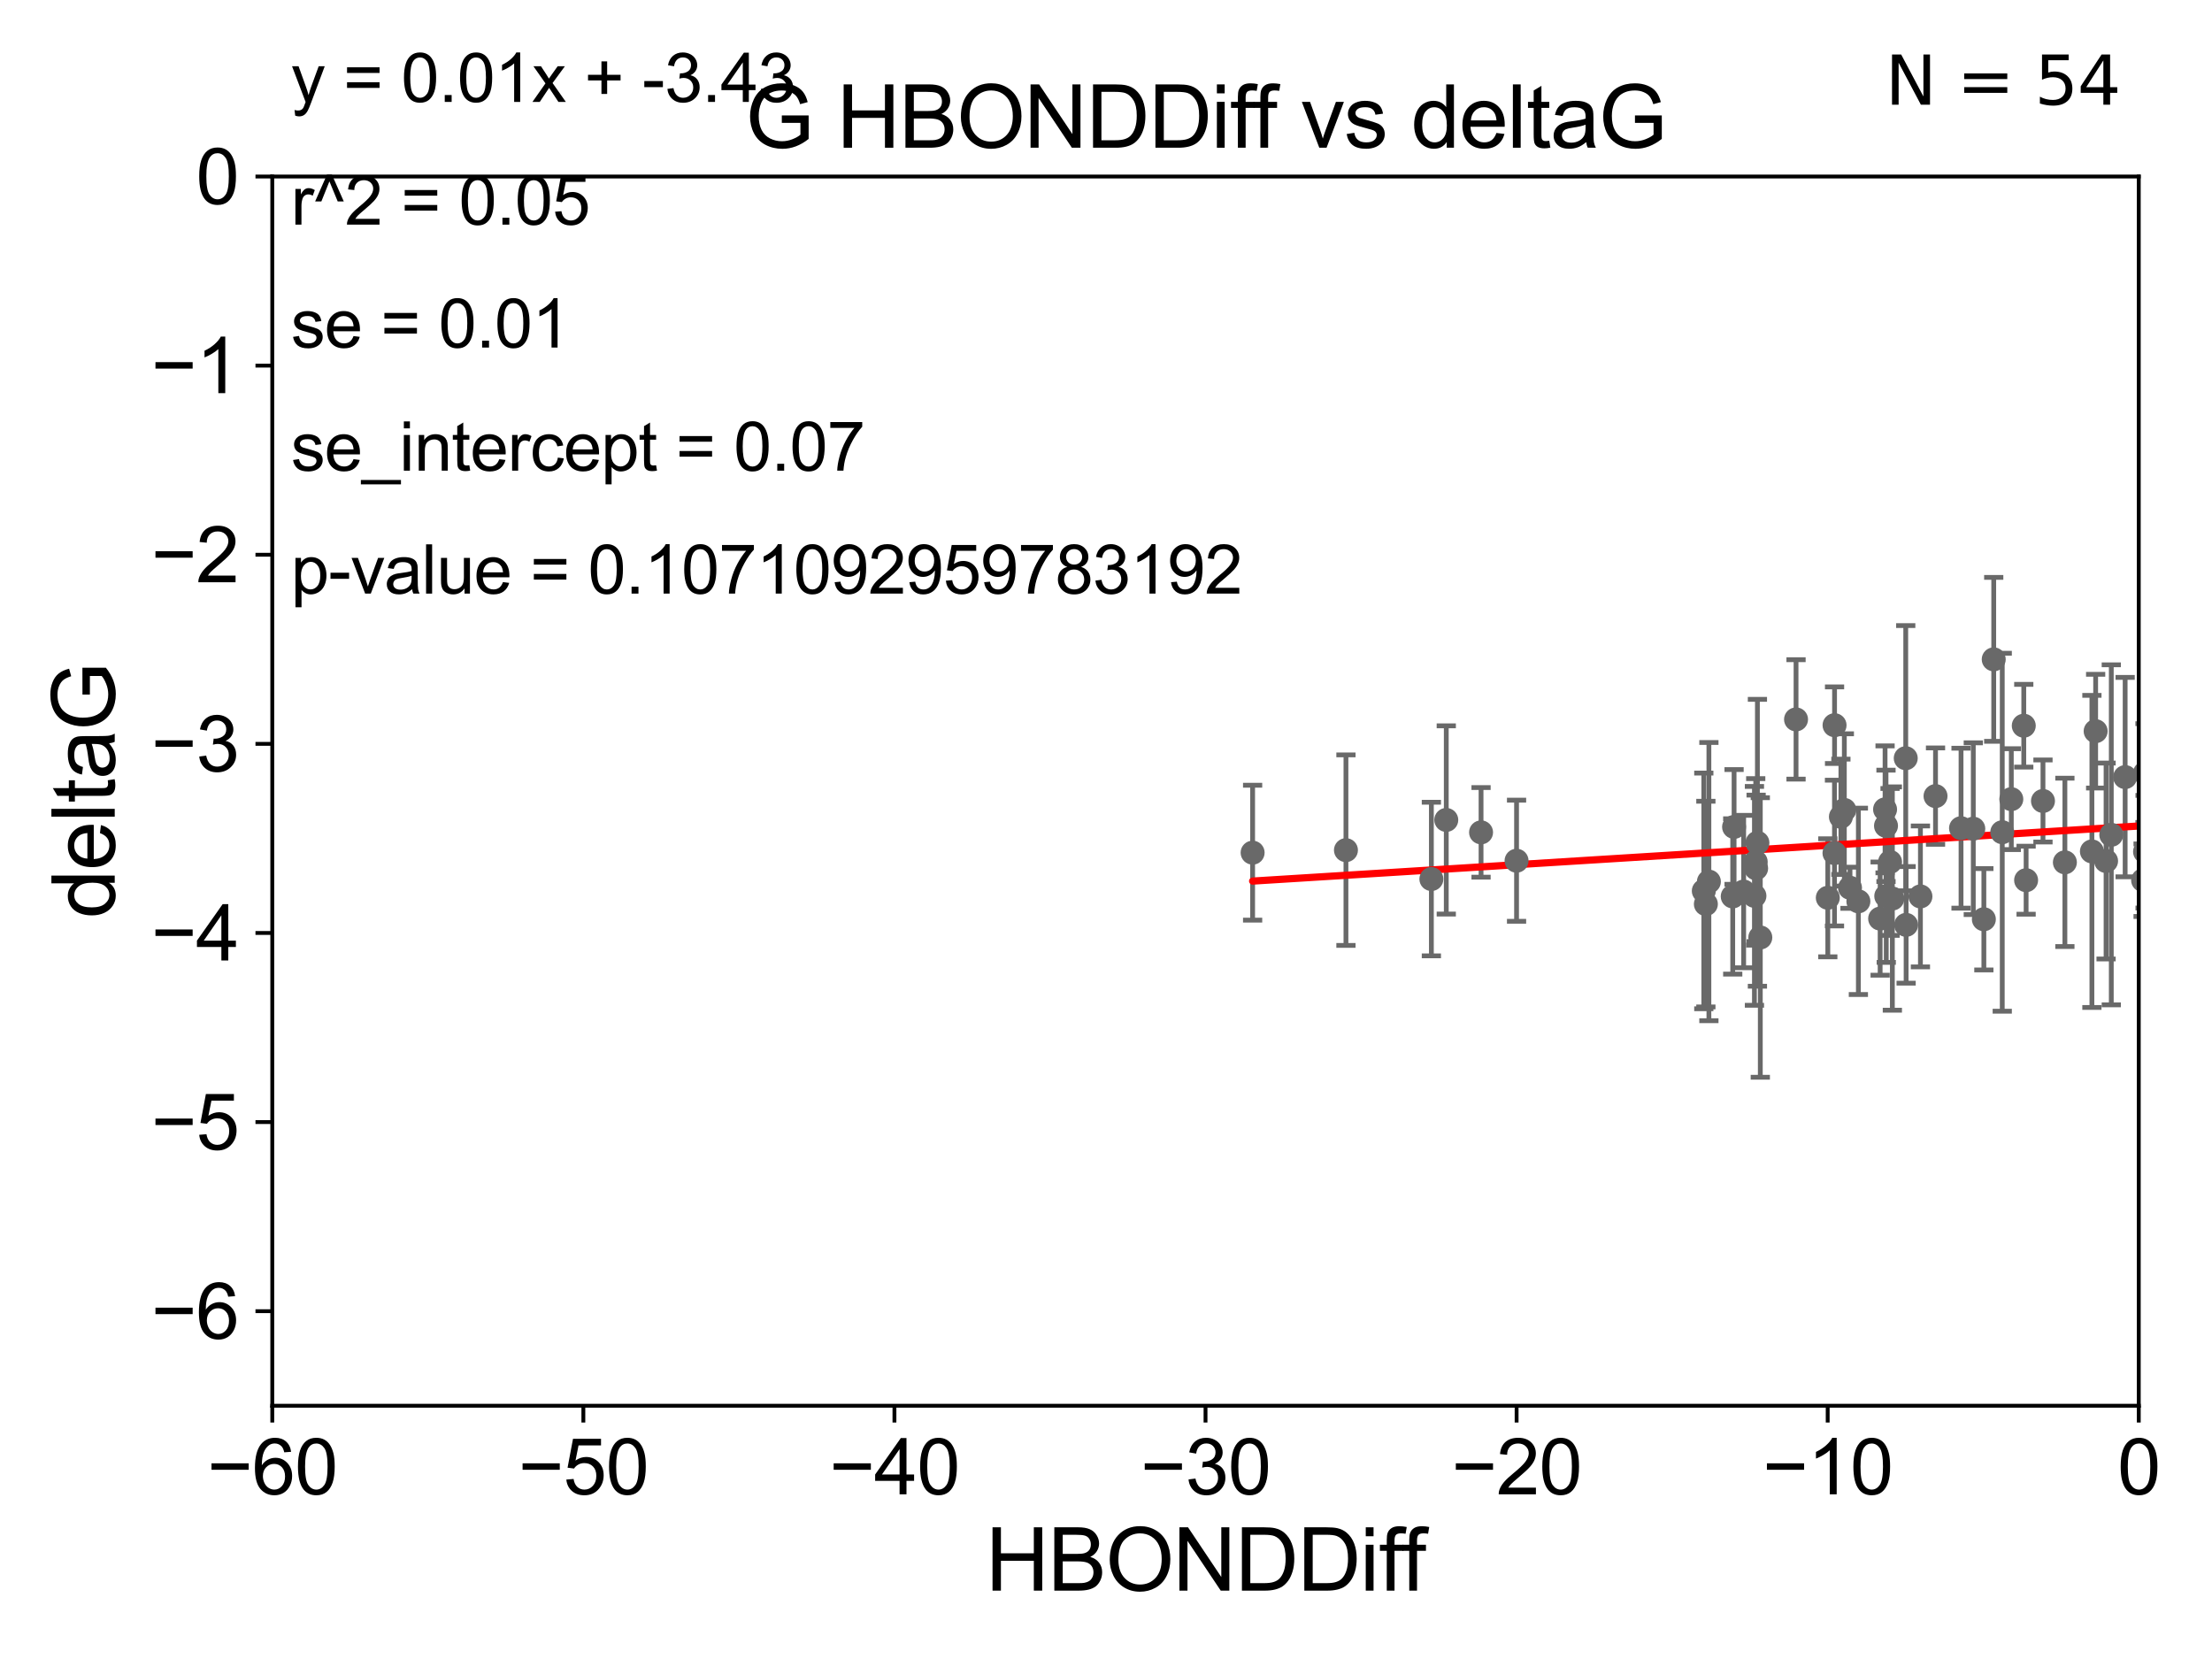 <?xml version="1.0" encoding="utf-8" standalone="no"?>
<!DOCTYPE svg PUBLIC "-//W3C//DTD SVG 1.1//EN"
  "http://www.w3.org/Graphics/SVG/1.1/DTD/svg11.dtd">
<svg xmlns:xlink="http://www.w3.org/1999/xlink" width="460.8pt" height="345.6pt" viewBox="0 0 460.8 345.6" xmlns="http://www.w3.org/2000/svg" version="1.1">
 <defs>
  <style type="text/css">*{stroke-linejoin: round; stroke-linecap: butt}</style>
 </defs>
 <g id="figure_1">
  <g id="patch_1">
   <path d="M 0 345.6 
L 460.8 345.6 
L 460.8 0 
L 0 0 
z
" style="fill: #ffffff"/>
  </g>
  <g id="axes_1">
   <g id="patch_2">
    <path d="M 56.72 292.84 
L 445.545 292.84 
L 445.545 36.775 
L 56.72 36.775 
z
" style="fill: #ffffff"/>
   </g>
   <g id="PathCollection_1">
    <defs>
     <path id="mf9e3c03af8" d="M 0 1.118 
C 0.297 1.118 0.581 1 0.791 0.791 
C 1 0.581 1.118 0.297 1.118 0 
C 1.118 -0.297 1 -0.581 0.791 -0.791 
C 0.581 -1 0.297 -1.118 0 -1.118 
C -0.297 -1.118 -0.581 -1 -0.791 -0.791 
C -1 -0.581 -1.118 -0.297 -1.118 0 
C -1.118 0.297 -1 0.581 -0.791 0.791 
C -0.581 1 -0.297 1.118 0 1.118 
z
" style="stroke: #696969"/>
    </defs>
    <g clip-path="url(#p9821d091d6)">
     <use xlink:href="#mf9e3c03af8" x="387.134" y="187.766" style="fill: #696969; stroke: #696969"/>
     <use xlink:href="#mf9e3c03af8" x="361.241" y="172.264" style="fill: #696969; stroke: #696969"/>
     <use xlink:href="#mf9e3c03af8" x="397.079" y="192.668" style="fill: #696969; stroke: #696969"/>
     <use xlink:href="#mf9e3c03af8" x="365.749" y="179.547" style="fill: #696969; stroke: #696969"/>
     <use xlink:href="#mf9e3c03af8" x="365.48" y="186.627" style="fill: #696969; stroke: #696969"/>
     <use xlink:href="#mf9e3c03af8" x="355.995" y="183.656" style="fill: #696969; stroke: #696969"/>
     <use xlink:href="#mf9e3c03af8" x="365.833" y="180.894" style="fill: #696969; stroke: #696969"/>
     <use xlink:href="#mf9e3c03af8" x="391.668" y="191.362" style="fill: #696969; stroke: #696969"/>
     <use xlink:href="#mf9e3c03af8" x="366.102" y="175.566" style="fill: #696969; stroke: #696969"/>
     <use xlink:href="#mf9e3c03af8" x="403.205" y="165.842" style="fill: #696969; stroke: #696969"/>
     <use xlink:href="#mf9e3c03af8" x="400.06" y="186.741" style="fill: #696969; stroke: #696969"/>
     <use xlink:href="#mf9e3c03af8" x="392.942" y="186.675" style="fill: #696969; stroke: #696969"/>
     <use xlink:href="#mf9e3c03af8" x="366.704" y="195.295" style="fill: #696969; stroke: #696969"/>
     <use xlink:href="#mf9e3c03af8" x="385.389" y="184.94" style="fill: #696969; stroke: #696969"/>
     <use xlink:href="#mf9e3c03af8" x="374.148" y="149.865" style="fill: #696969; stroke: #696969"/>
     <use xlink:href="#mf9e3c03af8" x="382.171" y="151.072" style="fill: #696969; stroke: #696969"/>
     <use xlink:href="#mf9e3c03af8" x="393.734" y="179.561" style="fill: #696969; stroke: #696969"/>
     <use xlink:href="#mf9e3c03af8" x="360.959" y="186.743" style="fill: #696969; stroke: #696969"/>
     <use xlink:href="#mf9e3c03af8" x="301.285" y="170.809" style="fill: #696969; stroke: #696969"/>
     <use xlink:href="#mf9e3c03af8" x="298.182" y="183.121" style="fill: #696969; stroke: #696969"/>
     <use xlink:href="#mf9e3c03af8" x="354.934" y="185.595" style="fill: #696969; stroke: #696969"/>
     <use xlink:href="#mf9e3c03af8" x="384.209" y="168.724" style="fill: #696969; stroke: #696969"/>
     <use xlink:href="#mf9e3c03af8" x="392.888" y="172.036" style="fill: #696969; stroke: #696969"/>
     <use xlink:href="#mf9e3c03af8" x="394.213" y="187.184" style="fill: #696969; stroke: #696969"/>
     <use xlink:href="#mf9e3c03af8" x="422.076" y="183.361" style="fill: #696969; stroke: #696969"/>
     <use xlink:href="#mf9e3c03af8" x="446.448" y="183.361" style="fill: #696969; stroke: #696969"/>
     <use xlink:href="#mf9e3c03af8" x="380.765" y="187.024" style="fill: #696969; stroke: #696969"/>
     <use xlink:href="#mf9e3c03af8" x="363.235" y="185.726" style="fill: #696969; stroke: #696969"/>
     <use xlink:href="#mf9e3c03af8" x="308.531" y="173.397" style="fill: #696969; stroke: #696969"/>
     <use xlink:href="#mf9e3c03af8" x="355.364" y="188.337" style="fill: #696969; stroke: #696969"/>
     <use xlink:href="#mf9e3c03af8" x="397" y="157.948" style="fill: #696969; stroke: #696969"/>
     <use xlink:href="#mf9e3c03af8" x="383.494" y="170.152" style="fill: #696969; stroke: #696969"/>
     <use xlink:href="#mf9e3c03af8" x="315.926" y="179.304" style="fill: #696969; stroke: #696969"/>
     <use xlink:href="#mf9e3c03af8" x="446.854" y="177.423" style="fill: #696969; stroke: #696969"/>
     <use xlink:href="#mf9e3c03af8" x="425.589" y="166.859" style="fill: #696969; stroke: #696969"/>
     <use xlink:href="#mf9e3c03af8" x="417.106" y="173.37" style="fill: #696969; stroke: #696969"/>
     <use xlink:href="#mf9e3c03af8" x="408.52" y="172.527" style="fill: #696969; stroke: #696969"/>
     <use xlink:href="#mf9e3c03af8" x="421.588" y="151.181" style="fill: #696969; stroke: #696969"/>
     <use xlink:href="#mf9e3c03af8" x="455.908" y="177.035" style="fill: #696969; stroke: #696969"/>
     <use xlink:href="#mf9e3c03af8" x="382.157" y="177.712" style="fill: #696969; stroke: #696969"/>
     <use xlink:href="#mf9e3c03af8" x="280.385" y="177.103" style="fill: #696969; stroke: #696969"/>
     <use xlink:href="#mf9e3c03af8" x="415.33" y="137.356" style="fill: #696969; stroke: #696969"/>
     <use xlink:href="#mf9e3c03af8" x="413.274" y="191.497" style="fill: #696969; stroke: #696969"/>
     <use xlink:href="#mf9e3c03af8" x="446.837" y="161.044" style="fill: #696969; stroke: #696969"/>
     <use xlink:href="#mf9e3c03af8" x="436.562" y="152.317" style="fill: #696969; stroke: #696969"/>
     <use xlink:href="#mf9e3c03af8" x="392.694" y="168.607" style="fill: #696969; stroke: #696969"/>
     <use xlink:href="#mf9e3c03af8" x="442.707" y="161.883" style="fill: #696969; stroke: #696969"/>
     <use xlink:href="#mf9e3c03af8" x="260.944" y="177.627" style="fill: #696969; stroke: #696969"/>
     <use xlink:href="#mf9e3c03af8" x="411.072" y="172.629" style="fill: #696969; stroke: #696969"/>
     <use xlink:href="#mf9e3c03af8" x="418.991" y="166.478" style="fill: #696969; stroke: #696969"/>
     <use xlink:href="#mf9e3c03af8" x="435.782" y="177.365" style="fill: #696969; stroke: #696969"/>
     <use xlink:href="#mf9e3c03af8" x="438.735" y="179.365" style="fill: #696969; stroke: #696969"/>
     <use xlink:href="#mf9e3c03af8" x="439.82" y="173.908" style="fill: #696969; stroke: #696969"/>
     <use xlink:href="#mf9e3c03af8" x="430.154" y="179.642" style="fill: #696969; stroke: #696969"/>
    </g>
   </g>
   <g id="matplotlib.axis_1">
    <g id="xtick_1">
     <g id="line2d_1">
      <defs>
       <path id="m32dfa96cb2" d="M 0 0 
L 0 3.5 
" style="stroke: #000000; stroke-width: 0.8"/>
      </defs>
      <g>
       <use xlink:href="#m32dfa96cb2" x="56.72" y="292.84" style="stroke: #000000; stroke-width: 0.8"/>
      </g>
     </g>
     <g id="text_1">
      <!-- −60 -->
      <g transform="translate(43.15 311.293)scale(0.16 -0.16)">
       <defs>
        <path id="ArialMT-2212" d="M 3381 1997 
L 356 1997 
L 356 2522 
L 3381 2522 
L 3381 1997 
z
" transform="scale(0.016)"/>
        <path id="ArialMT-36" d="M 3184 3459 
L 2625 3416 
Q 2550 3747 2413 3897 
Q 2184 4138 1850 4138 
Q 1581 4138 1378 3988 
Q 1113 3794 959 3422 
Q 806 3050 800 2363 
Q 1003 2672 1297 2822 
Q 1591 2972 1913 2972 
Q 2475 2972 2870 2558 
Q 3266 2144 3266 1488 
Q 3266 1056 3080 686 
Q 2894 316 2569 119 
Q 2244 -78 1831 -78 
Q 1128 -78 684 439 
Q 241 956 241 2144 
Q 241 3472 731 4075 
Q 1159 4600 1884 4600 
Q 2425 4600 2770 4297 
Q 3116 3994 3184 3459 
z
M 888 1484 
Q 888 1194 1011 928 
Q 1134 663 1356 523 
Q 1578 384 1822 384 
Q 2178 384 2434 671 
Q 2691 959 2691 1453 
Q 2691 1928 2437 2201 
Q 2184 2475 1800 2475 
Q 1419 2475 1153 2201 
Q 888 1928 888 1484 
z
" transform="scale(0.016)"/>
        <path id="ArialMT-30" d="M 266 2259 
Q 266 3072 433 3567 
Q 600 4063 929 4331 
Q 1259 4600 1759 4600 
Q 2128 4600 2406 4451 
Q 2684 4303 2865 4023 
Q 3047 3744 3150 3342 
Q 3253 2941 3253 2259 
Q 3253 1453 3087 958 
Q 2922 463 2592 192 
Q 2263 -78 1759 -78 
Q 1097 -78 719 397 
Q 266 969 266 2259 
z
M 844 2259 
Q 844 1131 1108 757 
Q 1372 384 1759 384 
Q 2147 384 2411 759 
Q 2675 1134 2675 2259 
Q 2675 3391 2411 3762 
Q 2147 4134 1753 4134 
Q 1366 4134 1134 3806 
Q 844 3388 844 2259 
z
" transform="scale(0.016)"/>
       </defs>
       <use xlink:href="#ArialMT-2212"/>
       <use xlink:href="#ArialMT-36" x="58.398"/>
       <use xlink:href="#ArialMT-30" x="114.014"/>
      </g>
     </g>
    </g>
    <g id="xtick_2">
     <g id="line2d_2">
      <g>
       <use xlink:href="#m32dfa96cb2" x="121.524" y="292.84" style="stroke: #000000; stroke-width: 0.8"/>
      </g>
     </g>
     <g id="text_2">
      <!-- −50 -->
      <g transform="translate(107.954 311.293)scale(0.16 -0.16)">
       <defs>
        <path id="ArialMT-35" d="M 266 1200 
L 856 1250 
Q 922 819 1161 601 
Q 1400 384 1738 384 
Q 2144 384 2425 690 
Q 2706 997 2706 1503 
Q 2706 1984 2436 2262 
Q 2166 2541 1728 2541 
Q 1456 2541 1237 2417 
Q 1019 2294 894 2097 
L 366 2166 
L 809 4519 
L 3088 4519 
L 3088 3981 
L 1259 3981 
L 1013 2750 
Q 1425 3038 1878 3038 
Q 2478 3038 2890 2622 
Q 3303 2206 3303 1553 
Q 3303 931 2941 478 
Q 2500 -78 1738 -78 
Q 1113 -78 717 272 
Q 322 622 266 1200 
z
" transform="scale(0.016)"/>
       </defs>
       <use xlink:href="#ArialMT-2212"/>
       <use xlink:href="#ArialMT-35" x="58.398"/>
       <use xlink:href="#ArialMT-30" x="114.014"/>
      </g>
     </g>
    </g>
    <g id="xtick_3">
     <g id="line2d_3">
      <g>
       <use xlink:href="#m32dfa96cb2" x="186.328" y="292.84" style="stroke: #000000; stroke-width: 0.8"/>
      </g>
     </g>
     <g id="text_3">
      <!-- −40 -->
      <g transform="translate(172.758 311.293)scale(0.16 -0.16)">
       <defs>
        <path id="ArialMT-34" d="M 2069 0 
L 2069 1097 
L 81 1097 
L 81 1613 
L 2172 4581 
L 2631 4581 
L 2631 1613 
L 3250 1613 
L 3250 1097 
L 2631 1097 
L 2631 0 
L 2069 0 
z
M 2069 1613 
L 2069 3678 
L 634 1613 
L 2069 1613 
z
" transform="scale(0.016)"/>
       </defs>
       <use xlink:href="#ArialMT-2212"/>
       <use xlink:href="#ArialMT-34" x="58.398"/>
       <use xlink:href="#ArialMT-30" x="114.014"/>
      </g>
     </g>
    </g>
    <g id="xtick_4">
     <g id="line2d_4">
      <g>
       <use xlink:href="#m32dfa96cb2" x="251.132" y="292.84" style="stroke: #000000; stroke-width: 0.8"/>
      </g>
     </g>
     <g id="text_4">
      <!-- −30 -->
      <g transform="translate(237.562 311.293)scale(0.16 -0.16)">
       <defs>
        <path id="ArialMT-33" d="M 269 1209 
L 831 1284 
Q 928 806 1161 595 
Q 1394 384 1728 384 
Q 2125 384 2398 659 
Q 2672 934 2672 1341 
Q 2672 1728 2419 1979 
Q 2166 2231 1775 2231 
Q 1616 2231 1378 2169 
L 1441 2663 
Q 1497 2656 1531 2656 
Q 1891 2656 2178 2843 
Q 2466 3031 2466 3422 
Q 2466 3731 2256 3934 
Q 2047 4138 1716 4138 
Q 1388 4138 1169 3931 
Q 950 3725 888 3313 
L 325 3413 
Q 428 3978 793 4289 
Q 1159 4600 1703 4600 
Q 2078 4600 2393 4439 
Q 2709 4278 2876 4000 
Q 3044 3722 3044 3409 
Q 3044 3113 2884 2869 
Q 2725 2625 2413 2481 
Q 2819 2388 3044 2092 
Q 3269 1797 3269 1353 
Q 3269 753 2831 336 
Q 2394 -81 1725 -81 
Q 1122 -81 723 278 
Q 325 638 269 1209 
z
" transform="scale(0.016)"/>
       </defs>
       <use xlink:href="#ArialMT-2212"/>
       <use xlink:href="#ArialMT-33" x="58.398"/>
       <use xlink:href="#ArialMT-30" x="114.014"/>
      </g>
     </g>
    </g>
    <g id="xtick_5">
     <g id="line2d_5">
      <g>
       <use xlink:href="#m32dfa96cb2" x="315.937" y="292.84" style="stroke: #000000; stroke-width: 0.8"/>
      </g>
     </g>
     <g id="text_5">
      <!-- −20 -->
      <g transform="translate(302.367 311.293)scale(0.16 -0.16)">
       <defs>
        <path id="ArialMT-32" d="M 3222 541 
L 3222 0 
L 194 0 
Q 188 203 259 391 
Q 375 700 629 1000 
Q 884 1300 1366 1694 
Q 2113 2306 2375 2664 
Q 2638 3022 2638 3341 
Q 2638 3675 2398 3904 
Q 2159 4134 1775 4134 
Q 1369 4134 1125 3890 
Q 881 3647 878 3216 
L 300 3275 
Q 359 3922 746 4261 
Q 1134 4600 1788 4600 
Q 2447 4600 2831 4234 
Q 3216 3869 3216 3328 
Q 3216 3053 3103 2787 
Q 2991 2522 2730 2228 
Q 2469 1934 1863 1422 
Q 1356 997 1212 845 
Q 1069 694 975 541 
L 3222 541 
z
" transform="scale(0.016)"/>
       </defs>
       <use xlink:href="#ArialMT-2212"/>
       <use xlink:href="#ArialMT-32" x="58.398"/>
       <use xlink:href="#ArialMT-30" x="114.014"/>
      </g>
     </g>
    </g>
    <g id="xtick_6">
     <g id="line2d_6">
      <g>
       <use xlink:href="#m32dfa96cb2" x="380.741" y="292.84" style="stroke: #000000; stroke-width: 0.8"/>
      </g>
     </g>
     <g id="text_6">
      <!-- −10 -->
      <g transform="translate(367.171 311.293)scale(0.16 -0.16)">
       <defs>
        <path id="ArialMT-31" d="M 2384 0 
L 1822 0 
L 1822 3584 
Q 1619 3391 1289 3197 
Q 959 3003 697 2906 
L 697 3450 
Q 1169 3672 1522 3987 
Q 1875 4303 2022 4600 
L 2384 4600 
L 2384 0 
z
" transform="scale(0.016)"/>
       </defs>
       <use xlink:href="#ArialMT-2212"/>
       <use xlink:href="#ArialMT-31" x="58.398"/>
       <use xlink:href="#ArialMT-30" x="114.014"/>
      </g>
     </g>
    </g>
    <g id="xtick_7">
     <g id="line2d_7">
      <g>
       <use xlink:href="#m32dfa96cb2" x="445.545" y="292.84" style="stroke: #000000; stroke-width: 0.8"/>
      </g>
     </g>
     <g id="text_7">
      <!-- 0 -->
      <g transform="translate(441.096 311.293)scale(0.16 -0.16)">
       <use xlink:href="#ArialMT-30"/>
      </g>
     </g>
    </g>
    <g id="text_8">
     <!-- HBONDDiff -->
     <g transform="translate(205.287 331.357)scale(0.18 -0.18)">
      <defs>
       <path id="ArialMT-48" d="M 513 0 
L 513 4581 
L 1119 4581 
L 1119 2700 
L 3500 2700 
L 3500 4581 
L 4106 4581 
L 4106 0 
L 3500 0 
L 3500 2159 
L 1119 2159 
L 1119 0 
L 513 0 
z
" transform="scale(0.016)"/>
       <path id="ArialMT-42" d="M 469 0 
L 469 4581 
L 2188 4581 
Q 2713 4581 3030 4442 
Q 3347 4303 3526 4014 
Q 3706 3725 3706 3409 
Q 3706 3116 3547 2856 
Q 3388 2597 3066 2438 
Q 3481 2316 3704 2022 
Q 3928 1728 3928 1328 
Q 3928 1006 3792 729 
Q 3656 453 3456 303 
Q 3256 153 2954 76 
Q 2653 0 2216 0 
L 469 0 
z
M 1075 2656 
L 2066 2656 
Q 2469 2656 2644 2709 
Q 2875 2778 2992 2937 
Q 3109 3097 3109 3338 
Q 3109 3566 3000 3739 
Q 2891 3913 2687 3977 
Q 2484 4041 1991 4041 
L 1075 4041 
L 1075 2656 
z
M 1075 541 
L 2216 541 
Q 2509 541 2628 563 
Q 2838 600 2978 687 
Q 3119 775 3209 942 
Q 3300 1109 3300 1328 
Q 3300 1584 3169 1773 
Q 3038 1963 2805 2039 
Q 2572 2116 2134 2116 
L 1075 2116 
L 1075 541 
z
" transform="scale(0.016)"/>
       <path id="ArialMT-4f" d="M 309 2231 
Q 309 3372 921 4017 
Q 1534 4663 2503 4663 
Q 3138 4663 3647 4359 
Q 4156 4056 4423 3514 
Q 4691 2972 4691 2284 
Q 4691 1588 4409 1038 
Q 4128 488 3612 205 
Q 3097 -78 2500 -78 
Q 1853 -78 1343 234 
Q 834 547 571 1087 
Q 309 1628 309 2231 
z
M 934 2222 
Q 934 1394 1379 917 
Q 1825 441 2497 441 
Q 3181 441 3623 922 
Q 4066 1403 4066 2288 
Q 4066 2847 3877 3264 
Q 3688 3681 3323 3911 
Q 2959 4141 2506 4141 
Q 1863 4141 1398 3698 
Q 934 3256 934 2222 
z
" transform="scale(0.016)"/>
       <path id="ArialMT-4e" d="M 488 0 
L 488 4581 
L 1109 4581 
L 3516 984 
L 3516 4581 
L 4097 4581 
L 4097 0 
L 3475 0 
L 1069 3600 
L 1069 0 
L 488 0 
z
" transform="scale(0.016)"/>
       <path id="ArialMT-44" d="M 494 0 
L 494 4581 
L 2072 4581 
Q 2606 4581 2888 4516 
Q 3281 4425 3559 4188 
Q 3922 3881 4101 3404 
Q 4281 2928 4281 2316 
Q 4281 1794 4159 1391 
Q 4038 988 3847 723 
Q 3656 459 3429 307 
Q 3203 156 2883 78 
Q 2563 0 2147 0 
L 494 0 
z
M 1100 541 
L 2078 541 
Q 2531 541 2789 625 
Q 3047 709 3200 863 
Q 3416 1078 3536 1442 
Q 3656 1806 3656 2325 
Q 3656 3044 3420 3430 
Q 3184 3816 2847 3947 
Q 2603 4041 2063 4041 
L 1100 4041 
L 1100 541 
z
" transform="scale(0.016)"/>
       <path id="ArialMT-69" d="M 425 3934 
L 425 4581 
L 988 4581 
L 988 3934 
L 425 3934 
z
M 425 0 
L 425 3319 
L 988 3319 
L 988 0 
L 425 0 
z
" transform="scale(0.016)"/>
       <path id="ArialMT-66" d="M 556 0 
L 556 2881 
L 59 2881 
L 59 3319 
L 556 3319 
L 556 3672 
Q 556 4006 616 4169 
Q 697 4388 901 4523 
Q 1106 4659 1475 4659 
Q 1713 4659 2000 4603 
L 1916 4113 
Q 1741 4144 1584 4144 
Q 1328 4144 1222 4034 
Q 1116 3925 1116 3625 
L 1116 3319 
L 1763 3319 
L 1763 2881 
L 1116 2881 
L 1116 0 
L 556 0 
z
" transform="scale(0.016)"/>
      </defs>
      <use xlink:href="#ArialMT-48"/>
      <use xlink:href="#ArialMT-42" x="72.217"/>
      <use xlink:href="#ArialMT-4f" x="138.916"/>
      <use xlink:href="#ArialMT-4e" x="216.699"/>
      <use xlink:href="#ArialMT-44" x="288.916"/>
      <use xlink:href="#ArialMT-44" x="361.133"/>
      <use xlink:href="#ArialMT-69" x="433.35"/>
      <use xlink:href="#ArialMT-66" x="455.566"/>
      <use xlink:href="#ArialMT-66" x="481.6"/>
     </g>
    </g>
   </g>
   <g id="matplotlib.axis_2">
    <g id="ytick_1">
     <g id="line2d_8">
      <defs>
       <path id="m7dfd5b8c9c" d="M 0 0 
L -3.5 0 
" style="stroke: #000000; stroke-width: 0.8"/>
      </defs>
      <g>
       <use xlink:href="#m7dfd5b8c9c" x="56.72" y="273.143" style="stroke: #000000; stroke-width: 0.8"/>
      </g>
     </g>
     <g id="text_9">
      <!-- −6 -->
      <g transform="translate(31.477 278.869)scale(0.16 -0.16)">
       <use xlink:href="#ArialMT-2212"/>
       <use xlink:href="#ArialMT-36" x="58.398"/>
      </g>
     </g>
    </g>
    <g id="ytick_2">
     <g id="line2d_9">
      <g>
       <use xlink:href="#m7dfd5b8c9c" x="56.72" y="233.748" style="stroke: #000000; stroke-width: 0.8"/>
      </g>
     </g>
     <g id="text_10">
      <!-- −5 -->
      <g transform="translate(31.477 239.474)scale(0.16 -0.16)">
       <use xlink:href="#ArialMT-2212"/>
       <use xlink:href="#ArialMT-35" x="58.398"/>
      </g>
     </g>
    </g>
    <g id="ytick_3">
     <g id="line2d_10">
      <g>
       <use xlink:href="#m7dfd5b8c9c" x="56.72" y="194.353" style="stroke: #000000; stroke-width: 0.8"/>
      </g>
     </g>
     <g id="text_11">
      <!-- −4 -->
      <g transform="translate(31.477 200.08)scale(0.16 -0.16)">
       <use xlink:href="#ArialMT-2212"/>
       <use xlink:href="#ArialMT-34" x="58.398"/>
      </g>
     </g>
    </g>
    <g id="ytick_4">
     <g id="line2d_11">
      <g>
       <use xlink:href="#m7dfd5b8c9c" x="56.72" y="154.959" style="stroke: #000000; stroke-width: 0.8"/>
      </g>
     </g>
     <g id="text_12">
      <!-- −3 -->
      <g transform="translate(31.477 160.685)scale(0.16 -0.16)">
       <use xlink:href="#ArialMT-2212"/>
       <use xlink:href="#ArialMT-33" x="58.398"/>
      </g>
     </g>
    </g>
    <g id="ytick_5">
     <g id="line2d_12">
      <g>
       <use xlink:href="#m7dfd5b8c9c" x="56.72" y="115.564" style="stroke: #000000; stroke-width: 0.8"/>
      </g>
     </g>
     <g id="text_13">
      <!-- −2 -->
      <g transform="translate(31.477 121.29)scale(0.16 -0.16)">
       <use xlink:href="#ArialMT-2212"/>
       <use xlink:href="#ArialMT-32" x="58.398"/>
      </g>
     </g>
    </g>
    <g id="ytick_6">
     <g id="line2d_13">
      <g>
       <use xlink:href="#m7dfd5b8c9c" x="56.72" y="76.17" style="stroke: #000000; stroke-width: 0.8"/>
      </g>
     </g>
     <g id="text_14">
      <!-- −1 -->
      <g transform="translate(31.477 81.896)scale(0.16 -0.16)">
       <use xlink:href="#ArialMT-2212"/>
       <use xlink:href="#ArialMT-31" x="58.398"/>
      </g>
     </g>
    </g>
    <g id="ytick_7">
     <g id="line2d_14">
      <g>
       <use xlink:href="#m7dfd5b8c9c" x="56.72" y="36.775" style="stroke: #000000; stroke-width: 0.8"/>
      </g>
     </g>
     <g id="text_15">
      <!-- 0 -->
      <g transform="translate(40.822 42.501)scale(0.16 -0.16)">
       <use xlink:href="#ArialMT-30"/>
      </g>
     </g>
    </g>
    <g id="text_16">
     <!-- deltaG -->
     <g transform="translate(23.9 191.322)rotate(-90)scale(0.18 -0.18)">
      <defs>
       <path id="ArialMT-64" d="M 2575 0 
L 2575 419 
Q 2259 -75 1647 -75 
Q 1250 -75 917 144 
Q 584 363 401 755 
Q 219 1147 219 1656 
Q 219 2153 384 2558 
Q 550 2963 881 3178 
Q 1213 3394 1622 3394 
Q 1922 3394 2156 3267 
Q 2391 3141 2538 2938 
L 2538 4581 
L 3097 4581 
L 3097 0 
L 2575 0 
z
M 797 1656 
Q 797 1019 1065 703 
Q 1334 388 1700 388 
Q 2069 388 2326 689 
Q 2584 991 2584 1609 
Q 2584 2291 2321 2609 
Q 2059 2928 1675 2928 
Q 1300 2928 1048 2622 
Q 797 2316 797 1656 
z
" transform="scale(0.016)"/>
       <path id="ArialMT-65" d="M 2694 1069 
L 3275 997 
Q 3138 488 2766 206 
Q 2394 -75 1816 -75 
Q 1088 -75 661 373 
Q 234 822 234 1631 
Q 234 2469 665 2931 
Q 1097 3394 1784 3394 
Q 2450 3394 2872 2941 
Q 3294 2488 3294 1666 
Q 3294 1616 3291 1516 
L 816 1516 
Q 847 969 1125 678 
Q 1403 388 1819 388 
Q 2128 388 2347 550 
Q 2566 713 2694 1069 
z
M 847 1978 
L 2700 1978 
Q 2663 2397 2488 2606 
Q 2219 2931 1791 2931 
Q 1403 2931 1139 2672 
Q 875 2413 847 1978 
z
" transform="scale(0.016)"/>
       <path id="ArialMT-6c" d="M 409 0 
L 409 4581 
L 972 4581 
L 972 0 
L 409 0 
z
" transform="scale(0.016)"/>
       <path id="ArialMT-74" d="M 1650 503 
L 1731 6 
Q 1494 -44 1306 -44 
Q 1000 -44 831 53 
Q 663 150 594 308 
Q 525 466 525 972 
L 525 2881 
L 113 2881 
L 113 3319 
L 525 3319 
L 525 4141 
L 1084 4478 
L 1084 3319 
L 1650 3319 
L 1650 2881 
L 1084 2881 
L 1084 941 
Q 1084 700 1114 631 
Q 1144 563 1211 522 
Q 1278 481 1403 481 
Q 1497 481 1650 503 
z
" transform="scale(0.016)"/>
       <path id="ArialMT-61" d="M 2588 409 
Q 2275 144 1986 34 
Q 1697 -75 1366 -75 
Q 819 -75 525 192 
Q 231 459 231 875 
Q 231 1119 342 1320 
Q 453 1522 633 1644 
Q 813 1766 1038 1828 
Q 1203 1872 1538 1913 
Q 2219 1994 2541 2106 
Q 2544 2222 2544 2253 
Q 2544 2597 2384 2738 
Q 2169 2928 1744 2928 
Q 1347 2928 1158 2789 
Q 969 2650 878 2297 
L 328 2372 
Q 403 2725 575 2942 
Q 747 3159 1072 3276 
Q 1397 3394 1825 3394 
Q 2250 3394 2515 3294 
Q 2781 3194 2906 3042 
Q 3031 2891 3081 2659 
Q 3109 2516 3109 2141 
L 3109 1391 
Q 3109 606 3145 398 
Q 3181 191 3288 0 
L 2700 0 
Q 2613 175 2588 409 
z
M 2541 1666 
Q 2234 1541 1622 1453 
Q 1275 1403 1131 1340 
Q 988 1278 909 1158 
Q 831 1038 831 891 
Q 831 666 1001 516 
Q 1172 366 1500 366 
Q 1825 366 2078 508 
Q 2331 650 2450 897 
Q 2541 1088 2541 1459 
L 2541 1666 
z
" transform="scale(0.016)"/>
       <path id="ArialMT-47" d="M 2638 1797 
L 2638 2334 
L 4578 2338 
L 4578 638 
Q 4131 281 3656 101 
Q 3181 -78 2681 -78 
Q 2006 -78 1454 211 
Q 903 500 622 1047 
Q 341 1594 341 2269 
Q 341 2938 620 3517 
Q 900 4097 1425 4378 
Q 1950 4659 2634 4659 
Q 3131 4659 3532 4498 
Q 3934 4338 4162 4050 
Q 4391 3763 4509 3300 
L 3963 3150 
Q 3859 3500 3706 3700 
Q 3553 3900 3268 4020 
Q 2984 4141 2638 4141 
Q 2222 4141 1919 4014 
Q 1616 3888 1430 3681 
Q 1244 3475 1141 3228 
Q 966 2803 966 2306 
Q 966 1694 1177 1281 
Q 1388 869 1791 669 
Q 2194 469 2647 469 
Q 3041 469 3416 620 
Q 3791 772 3984 944 
L 3984 1797 
L 2638 1797 
z
" transform="scale(0.016)"/>
      </defs>
      <use xlink:href="#ArialMT-64"/>
      <use xlink:href="#ArialMT-65" x="55.615"/>
      <use xlink:href="#ArialMT-6c" x="111.23"/>
      <use xlink:href="#ArialMT-74" x="133.447"/>
      <use xlink:href="#ArialMT-61" x="161.23"/>
      <use xlink:href="#ArialMT-47" x="216.846"/>
     </g>
    </g>
   </g>
   <g id="LineCollection_1">
    <path d="M 387.134 207.177 
L 387.134 168.355 
" clip-path="url(#p9821d091d6)" style="fill: none; stroke: #696969"/>
    <path d="M 361.241 184.214 
L 361.241 160.315 
" clip-path="url(#p9821d091d6)" style="fill: none; stroke: #696969"/>
    <path d="M 397.079 204.811 
L 397.079 180.525 
" clip-path="url(#p9821d091d6)" style="fill: none; stroke: #696969"/>
    <path d="M 365.749 196.891 
L 365.749 162.203 
" clip-path="url(#p9821d091d6)" style="fill: none; stroke: #696969"/>
    <path d="M 365.48 209.422 
L 365.48 163.832 
" clip-path="url(#p9821d091d6)" style="fill: none; stroke: #696969"/>
    <path d="M 355.995 212.633 
L 355.995 154.679 
" clip-path="url(#p9821d091d6)" style="fill: none; stroke: #696969"/>
    <path d="M 365.833 196.15 
L 365.833 165.638 
" clip-path="url(#p9821d091d6)" style="fill: none; stroke: #696969"/>
    <path d="M 391.668 203.155 
L 391.668 179.569 
" clip-path="url(#p9821d091d6)" style="fill: none; stroke: #696969"/>
    <path d="M 366.102 205.447 
L 366.102 145.685 
" clip-path="url(#p9821d091d6)" style="fill: none; stroke: #696969"/>
    <path d="M 403.205 175.881 
L 403.205 155.804 
" clip-path="url(#p9821d091d6)" style="fill: none; stroke: #696969"/>
    <path d="M 400.06 201.422 
L 400.06 172.061 
" clip-path="url(#p9821d091d6)" style="fill: none; stroke: #696969"/>
    <path d="M 392.942 200.482 
L 392.942 172.868 
" clip-path="url(#p9821d091d6)" style="fill: none; stroke: #696969"/>
    <path d="M 366.704 224.411 
L 366.704 166.18 
" clip-path="url(#p9821d091d6)" style="fill: none; stroke: #696969"/>
    <path d="M 385.389 189.225 
L 385.389 180.655 
" clip-path="url(#p9821d091d6)" style="fill: none; stroke: #696969"/>
    <path d="M 374.148 162.303 
L 374.148 137.427 
" clip-path="url(#p9821d091d6)" style="fill: none; stroke: #696969"/>
    <path d="M 382.171 159.052 
L 382.171 143.092 
" clip-path="url(#p9821d091d6)" style="fill: none; stroke: #696969"/>
    <path d="M 393.734 194.86 
L 393.734 164.263 
" clip-path="url(#p9821d091d6)" style="fill: none; stroke: #696969"/>
    <path d="M 360.959 202.923 
L 360.959 170.563 
" clip-path="url(#p9821d091d6)" style="fill: none; stroke: #696969"/>
    <path d="M 301.285 190.416 
L 301.285 151.203 
" clip-path="url(#p9821d091d6)" style="fill: none; stroke: #696969"/>
    <path d="M 298.182 199.12 
L 298.182 167.123 
" clip-path="url(#p9821d091d6)" style="fill: none; stroke: #696969"/>
    <path d="M 354.934 210.144 
L 354.934 161.047 
" clip-path="url(#p9821d091d6)" style="fill: none; stroke: #696969"/>
    <path d="M 384.209 184.584 
L 384.209 152.864 
" clip-path="url(#p9821d091d6)" style="fill: none; stroke: #696969"/>
    <path d="M 392.888 183.631 
L 392.888 160.441 
" clip-path="url(#p9821d091d6)" style="fill: none; stroke: #696969"/>
    <path d="M 394.213 210.444 
L 394.213 163.924 
" clip-path="url(#p9821d091d6)" style="fill: none; stroke: #696969"/>
    <path d="M 422.076 190.447 
L 422.076 176.274 
" clip-path="url(#p9821d091d6)" style="fill: none; stroke: #696969"/>
    <path d="M 446.448 190.918 
L 446.448 175.804 
" clip-path="url(#p9821d091d6)" style="fill: none; stroke: #696969"/>
    <path d="M 380.765 199.324 
L 380.765 174.725 
" clip-path="url(#p9821d091d6)" style="fill: none; stroke: #696969"/>
    <path d="M 363.235 201.602 
L 363.235 169.849 
" clip-path="url(#p9821d091d6)" style="fill: none; stroke: #696969"/>
    <path d="M 308.531 182.729 
L 308.531 164.065 
" clip-path="url(#p9821d091d6)" style="fill: none; stroke: #696969"/>
    <path d="M 355.364 209.758 
L 355.364 166.916 
" clip-path="url(#p9821d091d6)" style="fill: none; stroke: #696969"/>
    <path d="M 397 185.574 
L 397 130.321 
" clip-path="url(#p9821d091d6)" style="fill: none; stroke: #696969"/>
    <path d="M 383.494 182.166 
L 383.494 158.137 
" clip-path="url(#p9821d091d6)" style="fill: none; stroke: #696969"/>
    <path d="M 315.926 191.921 
L 315.926 166.688 
" clip-path="url(#p9821d091d6)" style="fill: none; stroke: #696969"/>
    <path d="M 446.854 189.152 
L 446.854 165.694 
" clip-path="url(#p9821d091d6)" style="fill: none; stroke: #696969"/>
    <path d="M 425.589 175.403 
L 425.589 158.316 
" clip-path="url(#p9821d091d6)" style="fill: none; stroke: #696969"/>
    <path d="M 417.106 210.653 
L 417.106 136.087 
" clip-path="url(#p9821d091d6)" style="fill: none; stroke: #696969"/>
    <path d="M 408.52 189.186 
L 408.52 155.867 
" clip-path="url(#p9821d091d6)" style="fill: none; stroke: #696969"/>
    <path d="M 421.588 159.797 
L 421.588 142.564 
" clip-path="url(#p9821d091d6)" style="fill: none; stroke: #696969"/>
    <path d="M 455.908 184.347 
L 455.908 169.723 
" clip-path="url(#p9821d091d6)" style="fill: none; stroke: #696969"/>
    <path d="M 382.157 192.894 
L 382.157 162.53 
" clip-path="url(#p9821d091d6)" style="fill: none; stroke: #696969"/>
    <path d="M 280.385 196.949 
L 280.385 157.257 
" clip-path="url(#p9821d091d6)" style="fill: none; stroke: #696969"/>
    <path d="M 415.33 154.429 
L 415.33 120.283 
" clip-path="url(#p9821d091d6)" style="fill: none; stroke: #696969"/>
    <path d="M 413.274 202.055 
L 413.274 180.939 
" clip-path="url(#p9821d091d6)" style="fill: none; stroke: #696969"/>
    <path d="M 446.837 171.332 
L 446.837 150.755 
" clip-path="url(#p9821d091d6)" style="fill: none; stroke: #696969"/>
    <path d="M 436.562 164.165 
L 436.562 140.47 
" clip-path="url(#p9821d091d6)" style="fill: none; stroke: #696969"/>
    <path d="M 392.694 181.833 
L 392.694 155.381 
" clip-path="url(#p9821d091d6)" style="fill: none; stroke: #696969"/>
    <path d="M 442.707 182.651 
L 442.707 141.115 
" clip-path="url(#p9821d091d6)" style="fill: none; stroke: #696969"/>
    <path d="M 260.944 191.679 
L 260.944 163.576 
" clip-path="url(#p9821d091d6)" style="fill: none; stroke: #696969"/>
    <path d="M 411.072 190.515 
L 411.072 154.744 
" clip-path="url(#p9821d091d6)" style="fill: none; stroke: #696969"/>
    <path d="M 418.991 176.985 
L 418.991 155.97 
" clip-path="url(#p9821d091d6)" style="fill: none; stroke: #696969"/>
    <path d="M 435.782 209.872 
L 435.782 144.859 
" clip-path="url(#p9821d091d6)" style="fill: none; stroke: #696969"/>
    <path d="M 438.735 199.772 
L 438.735 158.959 
" clip-path="url(#p9821d091d6)" style="fill: none; stroke: #696969"/>
    <path d="M 439.82 209.327 
L 439.82 138.489 
" clip-path="url(#p9821d091d6)" style="fill: none; stroke: #696969"/>
    <path d="M 430.154 197.176 
L 430.154 162.108 
" clip-path="url(#p9821d091d6)" style="fill: none; stroke: #696969"/>
   </g>
   <g id="line2d_15">
    <defs>
     <path id="m00a4968265" d="M 2 0 
L -2 -0 
" style="stroke: #696969"/>
    </defs>
    <g clip-path="url(#p9821d091d6)">
     <use xlink:href="#m00a4968265" x="387.134" y="207.177" style="fill: #696969; stroke: #696969"/>
     <use xlink:href="#m00a4968265" x="361.241" y="184.214" style="fill: #696969; stroke: #696969"/>
     <use xlink:href="#m00a4968265" x="397.079" y="204.811" style="fill: #696969; stroke: #696969"/>
     <use xlink:href="#m00a4968265" x="365.749" y="196.891" style="fill: #696969; stroke: #696969"/>
     <use xlink:href="#m00a4968265" x="365.48" y="209.422" style="fill: #696969; stroke: #696969"/>
     <use xlink:href="#m00a4968265" x="355.995" y="212.633" style="fill: #696969; stroke: #696969"/>
     <use xlink:href="#m00a4968265" x="365.833" y="196.15" style="fill: #696969; stroke: #696969"/>
     <use xlink:href="#m00a4968265" x="391.668" y="203.155" style="fill: #696969; stroke: #696969"/>
     <use xlink:href="#m00a4968265" x="366.102" y="205.447" style="fill: #696969; stroke: #696969"/>
     <use xlink:href="#m00a4968265" x="403.205" y="175.881" style="fill: #696969; stroke: #696969"/>
     <use xlink:href="#m00a4968265" x="400.06" y="201.422" style="fill: #696969; stroke: #696969"/>
     <use xlink:href="#m00a4968265" x="392.942" y="200.482" style="fill: #696969; stroke: #696969"/>
     <use xlink:href="#m00a4968265" x="366.704" y="224.411" style="fill: #696969; stroke: #696969"/>
     <use xlink:href="#m00a4968265" x="385.389" y="189.225" style="fill: #696969; stroke: #696969"/>
     <use xlink:href="#m00a4968265" x="374.148" y="162.303" style="fill: #696969; stroke: #696969"/>
     <use xlink:href="#m00a4968265" x="382.171" y="159.052" style="fill: #696969; stroke: #696969"/>
     <use xlink:href="#m00a4968265" x="393.734" y="194.86" style="fill: #696969; stroke: #696969"/>
     <use xlink:href="#m00a4968265" x="360.959" y="202.923" style="fill: #696969; stroke: #696969"/>
     <use xlink:href="#m00a4968265" x="301.285" y="190.416" style="fill: #696969; stroke: #696969"/>
     <use xlink:href="#m00a4968265" x="298.182" y="199.12" style="fill: #696969; stroke: #696969"/>
     <use xlink:href="#m00a4968265" x="354.934" y="210.144" style="fill: #696969; stroke: #696969"/>
     <use xlink:href="#m00a4968265" x="384.209" y="184.584" style="fill: #696969; stroke: #696969"/>
     <use xlink:href="#m00a4968265" x="392.888" y="183.631" style="fill: #696969; stroke: #696969"/>
     <use xlink:href="#m00a4968265" x="394.213" y="210.444" style="fill: #696969; stroke: #696969"/>
     <use xlink:href="#m00a4968265" x="422.076" y="190.447" style="fill: #696969; stroke: #696969"/>
     <use xlink:href="#m00a4968265" x="446.448" y="190.918" style="fill: #696969; stroke: #696969"/>
     <use xlink:href="#m00a4968265" x="380.765" y="199.324" style="fill: #696969; stroke: #696969"/>
     <use xlink:href="#m00a4968265" x="363.235" y="201.602" style="fill: #696969; stroke: #696969"/>
     <use xlink:href="#m00a4968265" x="308.531" y="182.729" style="fill: #696969; stroke: #696969"/>
     <use xlink:href="#m00a4968265" x="355.364" y="209.758" style="fill: #696969; stroke: #696969"/>
     <use xlink:href="#m00a4968265" x="397" y="185.574" style="fill: #696969; stroke: #696969"/>
     <use xlink:href="#m00a4968265" x="383.494" y="182.166" style="fill: #696969; stroke: #696969"/>
     <use xlink:href="#m00a4968265" x="315.926" y="191.921" style="fill: #696969; stroke: #696969"/>
     <use xlink:href="#m00a4968265" x="446.854" y="189.152" style="fill: #696969; stroke: #696969"/>
     <use xlink:href="#m00a4968265" x="425.589" y="175.403" style="fill: #696969; stroke: #696969"/>
     <use xlink:href="#m00a4968265" x="417.106" y="210.653" style="fill: #696969; stroke: #696969"/>
     <use xlink:href="#m00a4968265" x="408.52" y="189.186" style="fill: #696969; stroke: #696969"/>
     <use xlink:href="#m00a4968265" x="421.588" y="159.797" style="fill: #696969; stroke: #696969"/>
     <use xlink:href="#m00a4968265" x="455.908" y="184.347" style="fill: #696969; stroke: #696969"/>
     <use xlink:href="#m00a4968265" x="382.157" y="192.894" style="fill: #696969; stroke: #696969"/>
     <use xlink:href="#m00a4968265" x="280.385" y="196.949" style="fill: #696969; stroke: #696969"/>
     <use xlink:href="#m00a4968265" x="415.33" y="154.429" style="fill: #696969; stroke: #696969"/>
     <use xlink:href="#m00a4968265" x="413.274" y="202.055" style="fill: #696969; stroke: #696969"/>
     <use xlink:href="#m00a4968265" x="446.837" y="171.332" style="fill: #696969; stroke: #696969"/>
     <use xlink:href="#m00a4968265" x="436.562" y="164.165" style="fill: #696969; stroke: #696969"/>
     <use xlink:href="#m00a4968265" x="392.694" y="181.833" style="fill: #696969; stroke: #696969"/>
     <use xlink:href="#m00a4968265" x="442.707" y="182.651" style="fill: #696969; stroke: #696969"/>
     <use xlink:href="#m00a4968265" x="260.944" y="191.679" style="fill: #696969; stroke: #696969"/>
     <use xlink:href="#m00a4968265" x="411.072" y="190.515" style="fill: #696969; stroke: #696969"/>
     <use xlink:href="#m00a4968265" x="418.991" y="176.985" style="fill: #696969; stroke: #696969"/>
     <use xlink:href="#m00a4968265" x="435.782" y="209.872" style="fill: #696969; stroke: #696969"/>
     <use xlink:href="#m00a4968265" x="438.735" y="199.772" style="fill: #696969; stroke: #696969"/>
     <use xlink:href="#m00a4968265" x="439.82" y="209.327" style="fill: #696969; stroke: #696969"/>
     <use xlink:href="#m00a4968265" x="430.154" y="197.176" style="fill: #696969; stroke: #696969"/>
    </g>
   </g>
   <g id="line2d_16">
    <g clip-path="url(#p9821d091d6)">
     <use xlink:href="#m00a4968265" x="387.134" y="168.355" style="fill: #696969; stroke: #696969"/>
     <use xlink:href="#m00a4968265" x="361.241" y="160.315" style="fill: #696969; stroke: #696969"/>
     <use xlink:href="#m00a4968265" x="397.079" y="180.525" style="fill: #696969; stroke: #696969"/>
     <use xlink:href="#m00a4968265" x="365.749" y="162.203" style="fill: #696969; stroke: #696969"/>
     <use xlink:href="#m00a4968265" x="365.48" y="163.832" style="fill: #696969; stroke: #696969"/>
     <use xlink:href="#m00a4968265" x="355.995" y="154.679" style="fill: #696969; stroke: #696969"/>
     <use xlink:href="#m00a4968265" x="365.833" y="165.638" style="fill: #696969; stroke: #696969"/>
     <use xlink:href="#m00a4968265" x="391.668" y="179.569" style="fill: #696969; stroke: #696969"/>
     <use xlink:href="#m00a4968265" x="366.102" y="145.685" style="fill: #696969; stroke: #696969"/>
     <use xlink:href="#m00a4968265" x="403.205" y="155.804" style="fill: #696969; stroke: #696969"/>
     <use xlink:href="#m00a4968265" x="400.06" y="172.061" style="fill: #696969; stroke: #696969"/>
     <use xlink:href="#m00a4968265" x="392.942" y="172.868" style="fill: #696969; stroke: #696969"/>
     <use xlink:href="#m00a4968265" x="366.704" y="166.18" style="fill: #696969; stroke: #696969"/>
     <use xlink:href="#m00a4968265" x="385.389" y="180.655" style="fill: #696969; stroke: #696969"/>
     <use xlink:href="#m00a4968265" x="374.148" y="137.427" style="fill: #696969; stroke: #696969"/>
     <use xlink:href="#m00a4968265" x="382.171" y="143.092" style="fill: #696969; stroke: #696969"/>
     <use xlink:href="#m00a4968265" x="393.734" y="164.263" style="fill: #696969; stroke: #696969"/>
     <use xlink:href="#m00a4968265" x="360.959" y="170.563" style="fill: #696969; stroke: #696969"/>
     <use xlink:href="#m00a4968265" x="301.285" y="151.203" style="fill: #696969; stroke: #696969"/>
     <use xlink:href="#m00a4968265" x="298.182" y="167.123" style="fill: #696969; stroke: #696969"/>
     <use xlink:href="#m00a4968265" x="354.934" y="161.047" style="fill: #696969; stroke: #696969"/>
     <use xlink:href="#m00a4968265" x="384.209" y="152.864" style="fill: #696969; stroke: #696969"/>
     <use xlink:href="#m00a4968265" x="392.888" y="160.441" style="fill: #696969; stroke: #696969"/>
     <use xlink:href="#m00a4968265" x="394.213" y="163.924" style="fill: #696969; stroke: #696969"/>
     <use xlink:href="#m00a4968265" x="422.076" y="176.274" style="fill: #696969; stroke: #696969"/>
     <use xlink:href="#m00a4968265" x="446.448" y="175.804" style="fill: #696969; stroke: #696969"/>
     <use xlink:href="#m00a4968265" x="380.765" y="174.725" style="fill: #696969; stroke: #696969"/>
     <use xlink:href="#m00a4968265" x="363.235" y="169.849" style="fill: #696969; stroke: #696969"/>
     <use xlink:href="#m00a4968265" x="308.531" y="164.065" style="fill: #696969; stroke: #696969"/>
     <use xlink:href="#m00a4968265" x="355.364" y="166.916" style="fill: #696969; stroke: #696969"/>
     <use xlink:href="#m00a4968265" x="397" y="130.321" style="fill: #696969; stroke: #696969"/>
     <use xlink:href="#m00a4968265" x="383.494" y="158.137" style="fill: #696969; stroke: #696969"/>
     <use xlink:href="#m00a4968265" x="315.926" y="166.688" style="fill: #696969; stroke: #696969"/>
     <use xlink:href="#m00a4968265" x="446.854" y="165.694" style="fill: #696969; stroke: #696969"/>
     <use xlink:href="#m00a4968265" x="425.589" y="158.316" style="fill: #696969; stroke: #696969"/>
     <use xlink:href="#m00a4968265" x="417.106" y="136.087" style="fill: #696969; stroke: #696969"/>
     <use xlink:href="#m00a4968265" x="408.52" y="155.867" style="fill: #696969; stroke: #696969"/>
     <use xlink:href="#m00a4968265" x="421.588" y="142.564" style="fill: #696969; stroke: #696969"/>
     <use xlink:href="#m00a4968265" x="455.908" y="169.723" style="fill: #696969; stroke: #696969"/>
     <use xlink:href="#m00a4968265" x="382.157" y="162.53" style="fill: #696969; stroke: #696969"/>
     <use xlink:href="#m00a4968265" x="280.385" y="157.257" style="fill: #696969; stroke: #696969"/>
     <use xlink:href="#m00a4968265" x="415.33" y="120.283" style="fill: #696969; stroke: #696969"/>
     <use xlink:href="#m00a4968265" x="413.274" y="180.939" style="fill: #696969; stroke: #696969"/>
     <use xlink:href="#m00a4968265" x="446.837" y="150.755" style="fill: #696969; stroke: #696969"/>
     <use xlink:href="#m00a4968265" x="436.562" y="140.47" style="fill: #696969; stroke: #696969"/>
     <use xlink:href="#m00a4968265" x="392.694" y="155.381" style="fill: #696969; stroke: #696969"/>
     <use xlink:href="#m00a4968265" x="442.707" y="141.115" style="fill: #696969; stroke: #696969"/>
     <use xlink:href="#m00a4968265" x="260.944" y="163.576" style="fill: #696969; stroke: #696969"/>
     <use xlink:href="#m00a4968265" x="411.072" y="154.744" style="fill: #696969; stroke: #696969"/>
     <use xlink:href="#m00a4968265" x="418.991" y="155.97" style="fill: #696969; stroke: #696969"/>
     <use xlink:href="#m00a4968265" x="435.782" y="144.859" style="fill: #696969; stroke: #696969"/>
     <use xlink:href="#m00a4968265" x="438.735" y="158.959" style="fill: #696969; stroke: #696969"/>
     <use xlink:href="#m00a4968265" x="439.82" y="138.489" style="fill: #696969; stroke: #696969"/>
     <use xlink:href="#m00a4968265" x="430.154" y="162.108" style="fill: #696969; stroke: #696969"/>
    </g>
   </g>
   <g id="line2d_17">
    <path d="M 387.134 175.703 
L 361.241 177.312 
L 397.079 175.085 
L 365.749 177.032 
L 365.48 177.049 
L 355.995 177.638 
L 365.833 177.027 
L 391.668 175.421 
L 366.102 177.01 
L 403.205 174.704 
L 400.06 174.899 
L 392.942 175.342 
L 366.704 176.973 
L 385.389 175.811 
L 374.148 176.51 
L 382.171 176.011 
L 393.734 175.293 
L 360.959 177.33 
L 301.285 181.039 
L 298.182 181.231 
L 354.934 177.704 
L 384.209 175.885 
L 392.888 175.345 
L 394.213 175.263 
L 422.076 173.531 
L 446.448 172.016 
L 380.765 176.099 
L 363.235 177.188 
L 308.531 180.588 
L 355.364 177.677 
L 397 175.09 
L 383.494 175.929 
L 315.926 180.129 
L 446.854 171.991 
L 425.589 173.313 
L 417.106 173.84 
L 408.52 174.374 
L 421.588 173.561 
L 455.908 171.428 
L 382.157 176.012 
L 280.385 182.338 
L 415.33 173.95 
L 413.274 174.078 
L 446.837 171.992 
L 436.562 172.631 
L 392.694 175.357 
L 442.707 172.249 
L 260.944 183.546 
L 411.072 174.215 
L 418.991 173.723 
L 435.782 172.679 
L 438.735 172.496 
L 439.82 172.428 
L 430.154 173.029 
" clip-path="url(#p9821d091d6)" style="fill: none; stroke: #ff0000; stroke-width: 1.5; stroke-linecap: square"/>
   </g>
   <g id="line2d_18">
    <defs>
     <path id="m4a22711396" d="M 0 2 
C 0.53 2 1.039 1.789 1.414 1.414 
C 1.789 1.039 2 0.53 2 0 
C 2 -0.53 1.789 -1.039 1.414 -1.414 
C 1.039 -1.789 0.53 -2 0 -2 
C -0.53 -2 -1.039 -1.789 -1.414 -1.414 
C -1.789 -1.039 -2 -0.53 -2 0 
C -2 0.53 -1.789 1.039 -1.414 1.414 
C -1.039 1.789 -0.53 2 0 2 
z
" style="stroke: #696969"/>
    </defs>
    <g clip-path="url(#p9821d091d6)">
     <use xlink:href="#m4a22711396" x="387.134" y="187.766" style="fill: #696969; stroke: #696969"/>
     <use xlink:href="#m4a22711396" x="361.241" y="172.264" style="fill: #696969; stroke: #696969"/>
     <use xlink:href="#m4a22711396" x="397.079" y="192.668" style="fill: #696969; stroke: #696969"/>
     <use xlink:href="#m4a22711396" x="365.749" y="179.547" style="fill: #696969; stroke: #696969"/>
     <use xlink:href="#m4a22711396" x="365.48" y="186.627" style="fill: #696969; stroke: #696969"/>
     <use xlink:href="#m4a22711396" x="355.995" y="183.656" style="fill: #696969; stroke: #696969"/>
     <use xlink:href="#m4a22711396" x="365.833" y="180.894" style="fill: #696969; stroke: #696969"/>
     <use xlink:href="#m4a22711396" x="391.668" y="191.362" style="fill: #696969; stroke: #696969"/>
     <use xlink:href="#m4a22711396" x="366.102" y="175.566" style="fill: #696969; stroke: #696969"/>
     <use xlink:href="#m4a22711396" x="403.205" y="165.842" style="fill: #696969; stroke: #696969"/>
     <use xlink:href="#m4a22711396" x="400.06" y="186.741" style="fill: #696969; stroke: #696969"/>
     <use xlink:href="#m4a22711396" x="392.942" y="186.675" style="fill: #696969; stroke: #696969"/>
     <use xlink:href="#m4a22711396" x="366.704" y="195.295" style="fill: #696969; stroke: #696969"/>
     <use xlink:href="#m4a22711396" x="385.389" y="184.94" style="fill: #696969; stroke: #696969"/>
     <use xlink:href="#m4a22711396" x="374.148" y="149.865" style="fill: #696969; stroke: #696969"/>
     <use xlink:href="#m4a22711396" x="382.171" y="151.072" style="fill: #696969; stroke: #696969"/>
     <use xlink:href="#m4a22711396" x="393.734" y="179.561" style="fill: #696969; stroke: #696969"/>
     <use xlink:href="#m4a22711396" x="360.959" y="186.743" style="fill: #696969; stroke: #696969"/>
     <use xlink:href="#m4a22711396" x="301.285" y="170.809" style="fill: #696969; stroke: #696969"/>
     <use xlink:href="#m4a22711396" x="298.182" y="183.121" style="fill: #696969; stroke: #696969"/>
     <use xlink:href="#m4a22711396" x="354.934" y="185.595" style="fill: #696969; stroke: #696969"/>
     <use xlink:href="#m4a22711396" x="384.209" y="168.724" style="fill: #696969; stroke: #696969"/>
     <use xlink:href="#m4a22711396" x="392.888" y="172.036" style="fill: #696969; stroke: #696969"/>
     <use xlink:href="#m4a22711396" x="394.213" y="187.184" style="fill: #696969; stroke: #696969"/>
     <use xlink:href="#m4a22711396" x="422.076" y="183.361" style="fill: #696969; stroke: #696969"/>
     <use xlink:href="#m4a22711396" x="446.448" y="183.361" style="fill: #696969; stroke: #696969"/>
     <use xlink:href="#m4a22711396" x="380.765" y="187.024" style="fill: #696969; stroke: #696969"/>
     <use xlink:href="#m4a22711396" x="363.235" y="185.726" style="fill: #696969; stroke: #696969"/>
     <use xlink:href="#m4a22711396" x="308.531" y="173.397" style="fill: #696969; stroke: #696969"/>
     <use xlink:href="#m4a22711396" x="355.364" y="188.337" style="fill: #696969; stroke: #696969"/>
     <use xlink:href="#m4a22711396" x="397" y="157.948" style="fill: #696969; stroke: #696969"/>
     <use xlink:href="#m4a22711396" x="383.494" y="170.152" style="fill: #696969; stroke: #696969"/>
     <use xlink:href="#m4a22711396" x="315.926" y="179.304" style="fill: #696969; stroke: #696969"/>
     <use xlink:href="#m4a22711396" x="446.854" y="177.423" style="fill: #696969; stroke: #696969"/>
     <use xlink:href="#m4a22711396" x="425.589" y="166.859" style="fill: #696969; stroke: #696969"/>
     <use xlink:href="#m4a22711396" x="417.106" y="173.37" style="fill: #696969; stroke: #696969"/>
     <use xlink:href="#m4a22711396" x="408.52" y="172.527" style="fill: #696969; stroke: #696969"/>
     <use xlink:href="#m4a22711396" x="421.588" y="151.181" style="fill: #696969; stroke: #696969"/>
     <use xlink:href="#m4a22711396" x="455.908" y="177.035" style="fill: #696969; stroke: #696969"/>
     <use xlink:href="#m4a22711396" x="382.157" y="177.712" style="fill: #696969; stroke: #696969"/>
     <use xlink:href="#m4a22711396" x="280.385" y="177.103" style="fill: #696969; stroke: #696969"/>
     <use xlink:href="#m4a22711396" x="415.33" y="137.356" style="fill: #696969; stroke: #696969"/>
     <use xlink:href="#m4a22711396" x="413.274" y="191.497" style="fill: #696969; stroke: #696969"/>
     <use xlink:href="#m4a22711396" x="446.837" y="161.044" style="fill: #696969; stroke: #696969"/>
     <use xlink:href="#m4a22711396" x="436.562" y="152.317" style="fill: #696969; stroke: #696969"/>
     <use xlink:href="#m4a22711396" x="392.694" y="168.607" style="fill: #696969; stroke: #696969"/>
     <use xlink:href="#m4a22711396" x="442.707" y="161.883" style="fill: #696969; stroke: #696969"/>
     <use xlink:href="#m4a22711396" x="260.944" y="177.627" style="fill: #696969; stroke: #696969"/>
     <use xlink:href="#m4a22711396" x="411.072" y="172.629" style="fill: #696969; stroke: #696969"/>
     <use xlink:href="#m4a22711396" x="418.991" y="166.478" style="fill: #696969; stroke: #696969"/>
     <use xlink:href="#m4a22711396" x="435.782" y="177.365" style="fill: #696969; stroke: #696969"/>
     <use xlink:href="#m4a22711396" x="438.735" y="179.365" style="fill: #696969; stroke: #696969"/>
     <use xlink:href="#m4a22711396" x="439.82" y="173.908" style="fill: #696969; stroke: #696969"/>
     <use xlink:href="#m4a22711396" x="430.154" y="179.642" style="fill: #696969; stroke: #696969"/>
    </g>
   </g>
   <g id="patch_3">
    <path d="M 56.72 292.84 
L 56.72 36.775 
" style="fill: none; stroke: #000000; stroke-width: 0.8; stroke-linejoin: miter; stroke-linecap: square"/>
   </g>
   <g id="patch_4">
    <path d="M 445.545 292.84 
L 445.545 36.775 
" style="fill: none; stroke: #000000; stroke-width: 0.8; stroke-linejoin: miter; stroke-linecap: square"/>
   </g>
   <g id="patch_5">
    <path d="M 56.72 292.84 
L 445.545 292.84 
" style="fill: none; stroke: #000000; stroke-width: 0.8; stroke-linejoin: miter; stroke-linecap: square"/>
   </g>
   <g id="patch_6">
    <path d="M 56.72 36.775 
L 445.545 36.775 
" style="fill: none; stroke: #000000; stroke-width: 0.8; stroke-linejoin: miter; stroke-linecap: square"/>
   </g>
   <g id="text_17">
    <!-- N = 54 -->
    <g transform="translate(392.738 21.806)scale(0.14 -0.14)">
     <defs>
      <path id="DejaVuSans-4e" d="M 628 4666 
L 1478 4666 
L 3547 763 
L 3547 4666 
L 4159 4666 
L 4159 0 
L 3309 0 
L 1241 3903 
L 1241 0 
L 628 0 
L 628 4666 
z
" transform="scale(0.016)"/>
      <path id="DejaVuSans-20" transform="scale(0.016)"/>
      <path id="DejaVuSans-3d" d="M 678 2906 
L 4684 2906 
L 4684 2381 
L 678 2381 
L 678 2906 
z
M 678 1631 
L 4684 1631 
L 4684 1100 
L 678 1100 
L 678 1631 
z
" transform="scale(0.016)"/>
      <path id="DejaVuSans-35" d="M 691 4666 
L 3169 4666 
L 3169 4134 
L 1269 4134 
L 1269 2991 
Q 1406 3038 1543 3061 
Q 1681 3084 1819 3084 
Q 2600 3084 3056 2656 
Q 3513 2228 3513 1497 
Q 3513 744 3044 326 
Q 2575 -91 1722 -91 
Q 1428 -91 1123 -41 
Q 819 9 494 109 
L 494 744 
Q 775 591 1075 516 
Q 1375 441 1709 441 
Q 2250 441 2565 725 
Q 2881 1009 2881 1497 
Q 2881 1984 2565 2268 
Q 2250 2553 1709 2553 
Q 1456 2553 1204 2497 
Q 953 2441 691 2322 
L 691 4666 
z
" transform="scale(0.016)"/>
      <path id="DejaVuSans-34" d="M 2419 4116 
L 825 1625 
L 2419 1625 
L 2419 4116 
z
M 2253 4666 
L 3047 4666 
L 3047 1625 
L 3713 1625 
L 3713 1100 
L 3047 1100 
L 3047 0 
L 2419 0 
L 2419 1100 
L 313 1100 
L 313 1709 
L 2253 4666 
z
" transform="scale(0.016)"/>
     </defs>
     <use xlink:href="#DejaVuSans-4e"/>
     <use xlink:href="#DejaVuSans-20" x="74.805"/>
     <use xlink:href="#DejaVuSans-3d" x="106.592"/>
     <use xlink:href="#DejaVuSans-20" x="190.381"/>
     <use xlink:href="#DejaVuSans-35" x="222.168"/>
     <use xlink:href="#DejaVuSans-34" x="285.791"/>
    </g>
   </g>
   <g id="text_18">
    <!-- r^2 = 0.05 -->
    <g transform="translate(60.608 46.796)scale(0.14 -0.14)">
     <defs>
      <path id="ArialMT-72" d="M 416 0 
L 416 3319 
L 922 3319 
L 922 2816 
Q 1116 3169 1280 3281 
Q 1444 3394 1641 3394 
Q 1925 3394 2219 3213 
L 2025 2691 
Q 1819 2813 1613 2813 
Q 1428 2813 1281 2702 
Q 1134 2591 1072 2394 
Q 978 2094 978 1738 
L 978 0 
L 416 0 
z
" transform="scale(0.016)"/>
      <path id="ArialMT-5e" d="M 747 2156 
L 169 2156 
L 1272 4659 
L 1725 4659 
L 2834 2156 
L 2269 2156 
L 1497 4022 
L 747 2156 
z
" transform="scale(0.016)"/>
      <path id="ArialMT-20" transform="scale(0.016)"/>
      <path id="ArialMT-3d" d="M 3381 2694 
L 356 2694 
L 356 3219 
L 3381 3219 
L 3381 2694 
z
M 3381 1303 
L 356 1303 
L 356 1828 
L 3381 1828 
L 3381 1303 
z
" transform="scale(0.016)"/>
      <path id="ArialMT-2e" d="M 581 0 
L 581 641 
L 1222 641 
L 1222 0 
L 581 0 
z
" transform="scale(0.016)"/>
     </defs>
     <use xlink:href="#ArialMT-72"/>
     <use xlink:href="#ArialMT-5e" x="33.301"/>
     <use xlink:href="#ArialMT-32" x="80.225"/>
     <use xlink:href="#ArialMT-20" x="135.84"/>
     <use xlink:href="#ArialMT-3d" x="163.623"/>
     <use xlink:href="#ArialMT-20" x="222.021"/>
     <use xlink:href="#ArialMT-30" x="249.805"/>
     <use xlink:href="#ArialMT-2e" x="305.42"/>
     <use xlink:href="#ArialMT-30" x="333.203"/>
     <use xlink:href="#ArialMT-35" x="388.818"/>
    </g>
   </g>
   <g id="text_19">
    <!-- y = 0.01x + -3.43 -->
    <g transform="translate(60.608 21.231)scale(0.14 -0.14)">
     <defs>
      <path id="ArialMT-79" d="M 397 -1278 
L 334 -750 
Q 519 -800 656 -800 
Q 844 -800 956 -737 
Q 1069 -675 1141 -563 
Q 1194 -478 1313 -144 
Q 1328 -97 1363 -6 
L 103 3319 
L 709 3319 
L 1400 1397 
Q 1534 1031 1641 628 
Q 1738 1016 1872 1384 
L 2581 3319 
L 3144 3319 
L 1881 -56 
Q 1678 -603 1566 -809 
Q 1416 -1088 1222 -1217 
Q 1028 -1347 759 -1347 
Q 597 -1347 397 -1278 
z
" transform="scale(0.016)"/>
      <path id="ArialMT-78" d="M 47 0 
L 1259 1725 
L 138 3319 
L 841 3319 
L 1350 2541 
Q 1494 2319 1581 2169 
Q 1719 2375 1834 2534 
L 2394 3319 
L 3066 3319 
L 1919 1756 
L 3153 0 
L 2463 0 
L 1781 1031 
L 1600 1309 
L 728 0 
L 47 0 
z
" transform="scale(0.016)"/>
      <path id="ArialMT-2b" d="M 1603 741 
L 1603 1997 
L 356 1997 
L 356 2522 
L 1603 2522 
L 1603 3769 
L 2134 3769 
L 2134 2522 
L 3381 2522 
L 3381 1997 
L 2134 1997 
L 2134 741 
L 1603 741 
z
" transform="scale(0.016)"/>
      <path id="ArialMT-2d" d="M 203 1375 
L 203 1941 
L 1931 1941 
L 1931 1375 
L 203 1375 
z
" transform="scale(0.016)"/>
     </defs>
     <use xlink:href="#ArialMT-79"/>
     <use xlink:href="#ArialMT-20" x="50"/>
     <use xlink:href="#ArialMT-3d" x="77.783"/>
     <use xlink:href="#ArialMT-20" x="136.182"/>
     <use xlink:href="#ArialMT-30" x="163.965"/>
     <use xlink:href="#ArialMT-2e" x="219.58"/>
     <use xlink:href="#ArialMT-30" x="247.363"/>
     <use xlink:href="#ArialMT-31" x="302.979"/>
     <use xlink:href="#ArialMT-78" x="358.594"/>
     <use xlink:href="#ArialMT-20" x="408.594"/>
     <use xlink:href="#ArialMT-2b" x="436.377"/>
     <use xlink:href="#ArialMT-20" x="494.775"/>
     <use xlink:href="#ArialMT-2d" x="522.559"/>
     <use xlink:href="#ArialMT-33" x="555.859"/>
     <use xlink:href="#ArialMT-2e" x="611.475"/>
     <use xlink:href="#ArialMT-34" x="639.258"/>
     <use xlink:href="#ArialMT-33" x="694.873"/>
    </g>
   </g>
   <g id="text_20">
    <!-- se = 0.01 -->
    <g transform="translate(60.608 72.402)scale(0.14 -0.14)">
     <defs>
      <path id="ArialMT-73" d="M 197 991 
L 753 1078 
Q 800 744 1014 566 
Q 1228 388 1613 388 
Q 2000 388 2187 545 
Q 2375 703 2375 916 
Q 2375 1106 2209 1216 
Q 2094 1291 1634 1406 
Q 1016 1563 777 1677 
Q 538 1791 414 1992 
Q 291 2194 291 2438 
Q 291 2659 392 2848 
Q 494 3038 669 3163 
Q 800 3259 1026 3326 
Q 1253 3394 1513 3394 
Q 1903 3394 2198 3281 
Q 2494 3169 2634 2976 
Q 2775 2784 2828 2463 
L 2278 2388 
Q 2241 2644 2061 2787 
Q 1881 2931 1553 2931 
Q 1166 2931 1000 2803 
Q 834 2675 834 2503 
Q 834 2394 903 2306 
Q 972 2216 1119 2156 
Q 1203 2125 1616 2013 
Q 2213 1853 2448 1751 
Q 2684 1650 2818 1456 
Q 2953 1263 2953 975 
Q 2953 694 2789 445 
Q 2625 197 2315 61 
Q 2006 -75 1616 -75 
Q 969 -75 630 194 
Q 291 463 197 991 
z
" transform="scale(0.016)"/>
     </defs>
     <use xlink:href="#ArialMT-73"/>
     <use xlink:href="#ArialMT-65" x="50"/>
     <use xlink:href="#ArialMT-20" x="105.615"/>
     <use xlink:href="#ArialMT-3d" x="133.398"/>
     <use xlink:href="#ArialMT-20" x="191.797"/>
     <use xlink:href="#ArialMT-30" x="219.58"/>
     <use xlink:href="#ArialMT-2e" x="275.195"/>
     <use xlink:href="#ArialMT-30" x="302.979"/>
     <use xlink:href="#ArialMT-31" x="358.594"/>
    </g>
   </g>
   <g id="text_21">
    <!-- se_intercept = 0.07 -->
    <g transform="translate(60.608 98.05)scale(0.14 -0.14)">
     <defs>
      <path id="ArialMT-5f" d="M -97 -1272 
L -97 -866 
L 3631 -866 
L 3631 -1272 
L -97 -1272 
z
" transform="scale(0.016)"/>
      <path id="ArialMT-6e" d="M 422 0 
L 422 3319 
L 928 3319 
L 928 2847 
Q 1294 3394 1984 3394 
Q 2284 3394 2536 3286 
Q 2788 3178 2913 3003 
Q 3038 2828 3088 2588 
Q 3119 2431 3119 2041 
L 3119 0 
L 2556 0 
L 2556 2019 
Q 2556 2363 2490 2533 
Q 2425 2703 2258 2804 
Q 2091 2906 1866 2906 
Q 1506 2906 1245 2678 
Q 984 2450 984 1813 
L 984 0 
L 422 0 
z
" transform="scale(0.016)"/>
      <path id="ArialMT-63" d="M 2588 1216 
L 3141 1144 
Q 3050 572 2676 248 
Q 2303 -75 1759 -75 
Q 1078 -75 664 370 
Q 250 816 250 1647 
Q 250 2184 428 2587 
Q 606 2991 970 3192 
Q 1334 3394 1763 3394 
Q 2303 3394 2647 3120 
Q 2991 2847 3088 2344 
L 2541 2259 
Q 2463 2594 2264 2762 
Q 2066 2931 1784 2931 
Q 1359 2931 1093 2626 
Q 828 2322 828 1663 
Q 828 994 1084 691 
Q 1341 388 1753 388 
Q 2084 388 2306 591 
Q 2528 794 2588 1216 
z
" transform="scale(0.016)"/>
      <path id="ArialMT-70" d="M 422 -1272 
L 422 3319 
L 934 3319 
L 934 2888 
Q 1116 3141 1344 3267 
Q 1572 3394 1897 3394 
Q 2322 3394 2647 3175 
Q 2972 2956 3137 2557 
Q 3303 2159 3303 1684 
Q 3303 1175 3120 767 
Q 2938 359 2589 142 
Q 2241 -75 1856 -75 
Q 1575 -75 1351 44 
Q 1128 163 984 344 
L 984 -1272 
L 422 -1272 
z
M 931 1641 
Q 931 1000 1190 694 
Q 1450 388 1819 388 
Q 2194 388 2461 705 
Q 2728 1022 2728 1688 
Q 2728 2322 2467 2637 
Q 2206 2953 1844 2953 
Q 1484 2953 1207 2617 
Q 931 2281 931 1641 
z
" transform="scale(0.016)"/>
      <path id="ArialMT-37" d="M 303 3981 
L 303 4522 
L 3269 4522 
L 3269 4084 
Q 2831 3619 2401 2847 
Q 1972 2075 1738 1259 
Q 1569 684 1522 0 
L 944 0 
Q 953 541 1156 1306 
Q 1359 2072 1739 2783 
Q 2119 3494 2547 3981 
L 303 3981 
z
" transform="scale(0.016)"/>
     </defs>
     <use xlink:href="#ArialMT-73"/>
     <use xlink:href="#ArialMT-65" x="50"/>
     <use xlink:href="#ArialMT-5f" x="105.615"/>
     <use xlink:href="#ArialMT-69" x="161.23"/>
     <use xlink:href="#ArialMT-6e" x="183.447"/>
     <use xlink:href="#ArialMT-74" x="239.062"/>
     <use xlink:href="#ArialMT-65" x="266.846"/>
     <use xlink:href="#ArialMT-72" x="322.461"/>
     <use xlink:href="#ArialMT-63" x="355.762"/>
     <use xlink:href="#ArialMT-65" x="405.762"/>
     <use xlink:href="#ArialMT-70" x="461.377"/>
     <use xlink:href="#ArialMT-74" x="516.992"/>
     <use xlink:href="#ArialMT-20" x="544.775"/>
     <use xlink:href="#ArialMT-3d" x="572.559"/>
     <use xlink:href="#ArialMT-20" x="630.957"/>
     <use xlink:href="#ArialMT-30" x="658.74"/>
     <use xlink:href="#ArialMT-2e" x="714.355"/>
     <use xlink:href="#ArialMT-30" x="742.139"/>
     <use xlink:href="#ArialMT-37" x="797.754"/>
    </g>
   </g>
   <g id="text_22">
    <!-- p-value = 0.1071092959783192 -->
    <g transform="translate(60.608 123.657)scale(0.14 -0.14)">
     <defs>
      <path id="ArialMT-76" d="M 1344 0 
L 81 3319 
L 675 3319 
L 1388 1331 
Q 1503 1009 1600 663 
Q 1675 925 1809 1294 
L 2547 3319 
L 3125 3319 
L 1869 0 
L 1344 0 
z
" transform="scale(0.016)"/>
      <path id="ArialMT-75" d="M 2597 0 
L 2597 488 
Q 2209 -75 1544 -75 
Q 1250 -75 995 37 
Q 741 150 617 320 
Q 494 491 444 738 
Q 409 903 409 1263 
L 409 3319 
L 972 3319 
L 972 1478 
Q 972 1038 1006 884 
Q 1059 663 1231 536 
Q 1403 409 1656 409 
Q 1909 409 2131 539 
Q 2353 669 2445 892 
Q 2538 1116 2538 1541 
L 2538 3319 
L 3100 3319 
L 3100 0 
L 2597 0 
z
" transform="scale(0.016)"/>
      <path id="ArialMT-39" d="M 350 1059 
L 891 1109 
Q 959 728 1153 556 
Q 1347 384 1650 384 
Q 1909 384 2104 503 
Q 2300 622 2425 820 
Q 2550 1019 2634 1356 
Q 2719 1694 2719 2044 
Q 2719 2081 2716 2156 
Q 2547 1888 2255 1720 
Q 1963 1553 1622 1553 
Q 1053 1553 659 1965 
Q 266 2378 266 3053 
Q 266 3750 677 4175 
Q 1088 4600 1706 4600 
Q 2153 4600 2523 4359 
Q 2894 4119 3086 3673 
Q 3278 3228 3278 2384 
Q 3278 1506 3087 986 
Q 2897 466 2520 194 
Q 2144 -78 1638 -78 
Q 1100 -78 759 220 
Q 419 519 350 1059 
z
M 2653 3081 
Q 2653 3566 2395 3850 
Q 2138 4134 1775 4134 
Q 1400 4134 1122 3828 
Q 844 3522 844 3034 
Q 844 2597 1108 2323 
Q 1372 2050 1759 2050 
Q 2150 2050 2401 2323 
Q 2653 2597 2653 3081 
z
" transform="scale(0.016)"/>
      <path id="ArialMT-38" d="M 1131 2484 
Q 781 2613 612 2850 
Q 444 3088 444 3419 
Q 444 3919 803 4259 
Q 1163 4600 1759 4600 
Q 2359 4600 2725 4251 
Q 3091 3903 3091 3403 
Q 3091 3084 2923 2848 
Q 2756 2613 2416 2484 
Q 2838 2347 3058 2040 
Q 3278 1734 3278 1309 
Q 3278 722 2862 322 
Q 2447 -78 1769 -78 
Q 1091 -78 675 323 
Q 259 725 259 1325 
Q 259 1772 486 2073 
Q 713 2375 1131 2484 
z
M 1019 3438 
Q 1019 3113 1228 2906 
Q 1438 2700 1772 2700 
Q 2097 2700 2305 2904 
Q 2513 3109 2513 3406 
Q 2513 3716 2298 3927 
Q 2084 4138 1766 4138 
Q 1444 4138 1231 3931 
Q 1019 3725 1019 3438 
z
M 838 1322 
Q 838 1081 952 856 
Q 1066 631 1291 507 
Q 1516 384 1775 384 
Q 2178 384 2440 643 
Q 2703 903 2703 1303 
Q 2703 1709 2433 1975 
Q 2163 2241 1756 2241 
Q 1359 2241 1098 1978 
Q 838 1716 838 1322 
z
" transform="scale(0.016)"/>
     </defs>
     <use xlink:href="#ArialMT-70"/>
     <use xlink:href="#ArialMT-2d" x="55.615"/>
     <use xlink:href="#ArialMT-76" x="88.916"/>
     <use xlink:href="#ArialMT-61" x="138.916"/>
     <use xlink:href="#ArialMT-6c" x="194.531"/>
     <use xlink:href="#ArialMT-75" x="216.748"/>
     <use xlink:href="#ArialMT-65" x="272.363"/>
     <use xlink:href="#ArialMT-20" x="327.979"/>
     <use xlink:href="#ArialMT-3d" x="355.762"/>
     <use xlink:href="#ArialMT-20" x="414.16"/>
     <use xlink:href="#ArialMT-30" x="441.943"/>
     <use xlink:href="#ArialMT-2e" x="497.559"/>
     <use xlink:href="#ArialMT-31" x="525.342"/>
     <use xlink:href="#ArialMT-30" x="580.957"/>
     <use xlink:href="#ArialMT-37" x="636.572"/>
     <use xlink:href="#ArialMT-31" x="692.188"/>
     <use xlink:href="#ArialMT-30" x="747.803"/>
     <use xlink:href="#ArialMT-39" x="803.418"/>
     <use xlink:href="#ArialMT-32" x="859.033"/>
     <use xlink:href="#ArialMT-39" x="914.648"/>
     <use xlink:href="#ArialMT-35" x="970.264"/>
     <use xlink:href="#ArialMT-39" x="1025.879"/>
     <use xlink:href="#ArialMT-37" x="1081.494"/>
     <use xlink:href="#ArialMT-38" x="1137.109"/>
     <use xlink:href="#ArialMT-33" x="1192.725"/>
     <use xlink:href="#ArialMT-31" x="1248.34"/>
     <use xlink:href="#ArialMT-39" x="1303.955"/>
     <use xlink:href="#ArialMT-32" x="1359.57"/>
    </g>
   </g>
   <g id="text_23">
    <!-- G HBONDDiff vs deltaG -->
    <g transform="translate(155.271 30.775)scale(0.18 -0.18)">
     <use xlink:href="#ArialMT-47"/>
     <use xlink:href="#ArialMT-20" x="77.783"/>
     <use xlink:href="#ArialMT-48" x="105.566"/>
     <use xlink:href="#ArialMT-42" x="177.783"/>
     <use xlink:href="#ArialMT-4f" x="244.482"/>
     <use xlink:href="#ArialMT-4e" x="322.266"/>
     <use xlink:href="#ArialMT-44" x="394.482"/>
     <use xlink:href="#ArialMT-44" x="466.699"/>
     <use xlink:href="#ArialMT-69" x="538.916"/>
     <use xlink:href="#ArialMT-66" x="561.133"/>
     <use xlink:href="#ArialMT-66" x="587.166"/>
     <use xlink:href="#ArialMT-20" x="614.949"/>
     <use xlink:href="#ArialMT-76" x="642.732"/>
     <use xlink:href="#ArialMT-73" x="692.732"/>
     <use xlink:href="#ArialMT-20" x="742.732"/>
     <use xlink:href="#ArialMT-64" x="770.516"/>
     <use xlink:href="#ArialMT-65" x="826.131"/>
     <use xlink:href="#ArialMT-6c" x="881.746"/>
     <use xlink:href="#ArialMT-74" x="903.963"/>
     <use xlink:href="#ArialMT-61" x="931.746"/>
     <use xlink:href="#ArialMT-47" x="987.361"/>
    </g>
   </g>
  </g>
 </g>
 <defs>
  <clipPath id="p9821d091d6">
   <rect x="56.72" y="36.775" width="388.825" height="256.065"/>
  </clipPath>
 </defs>
</svg>
